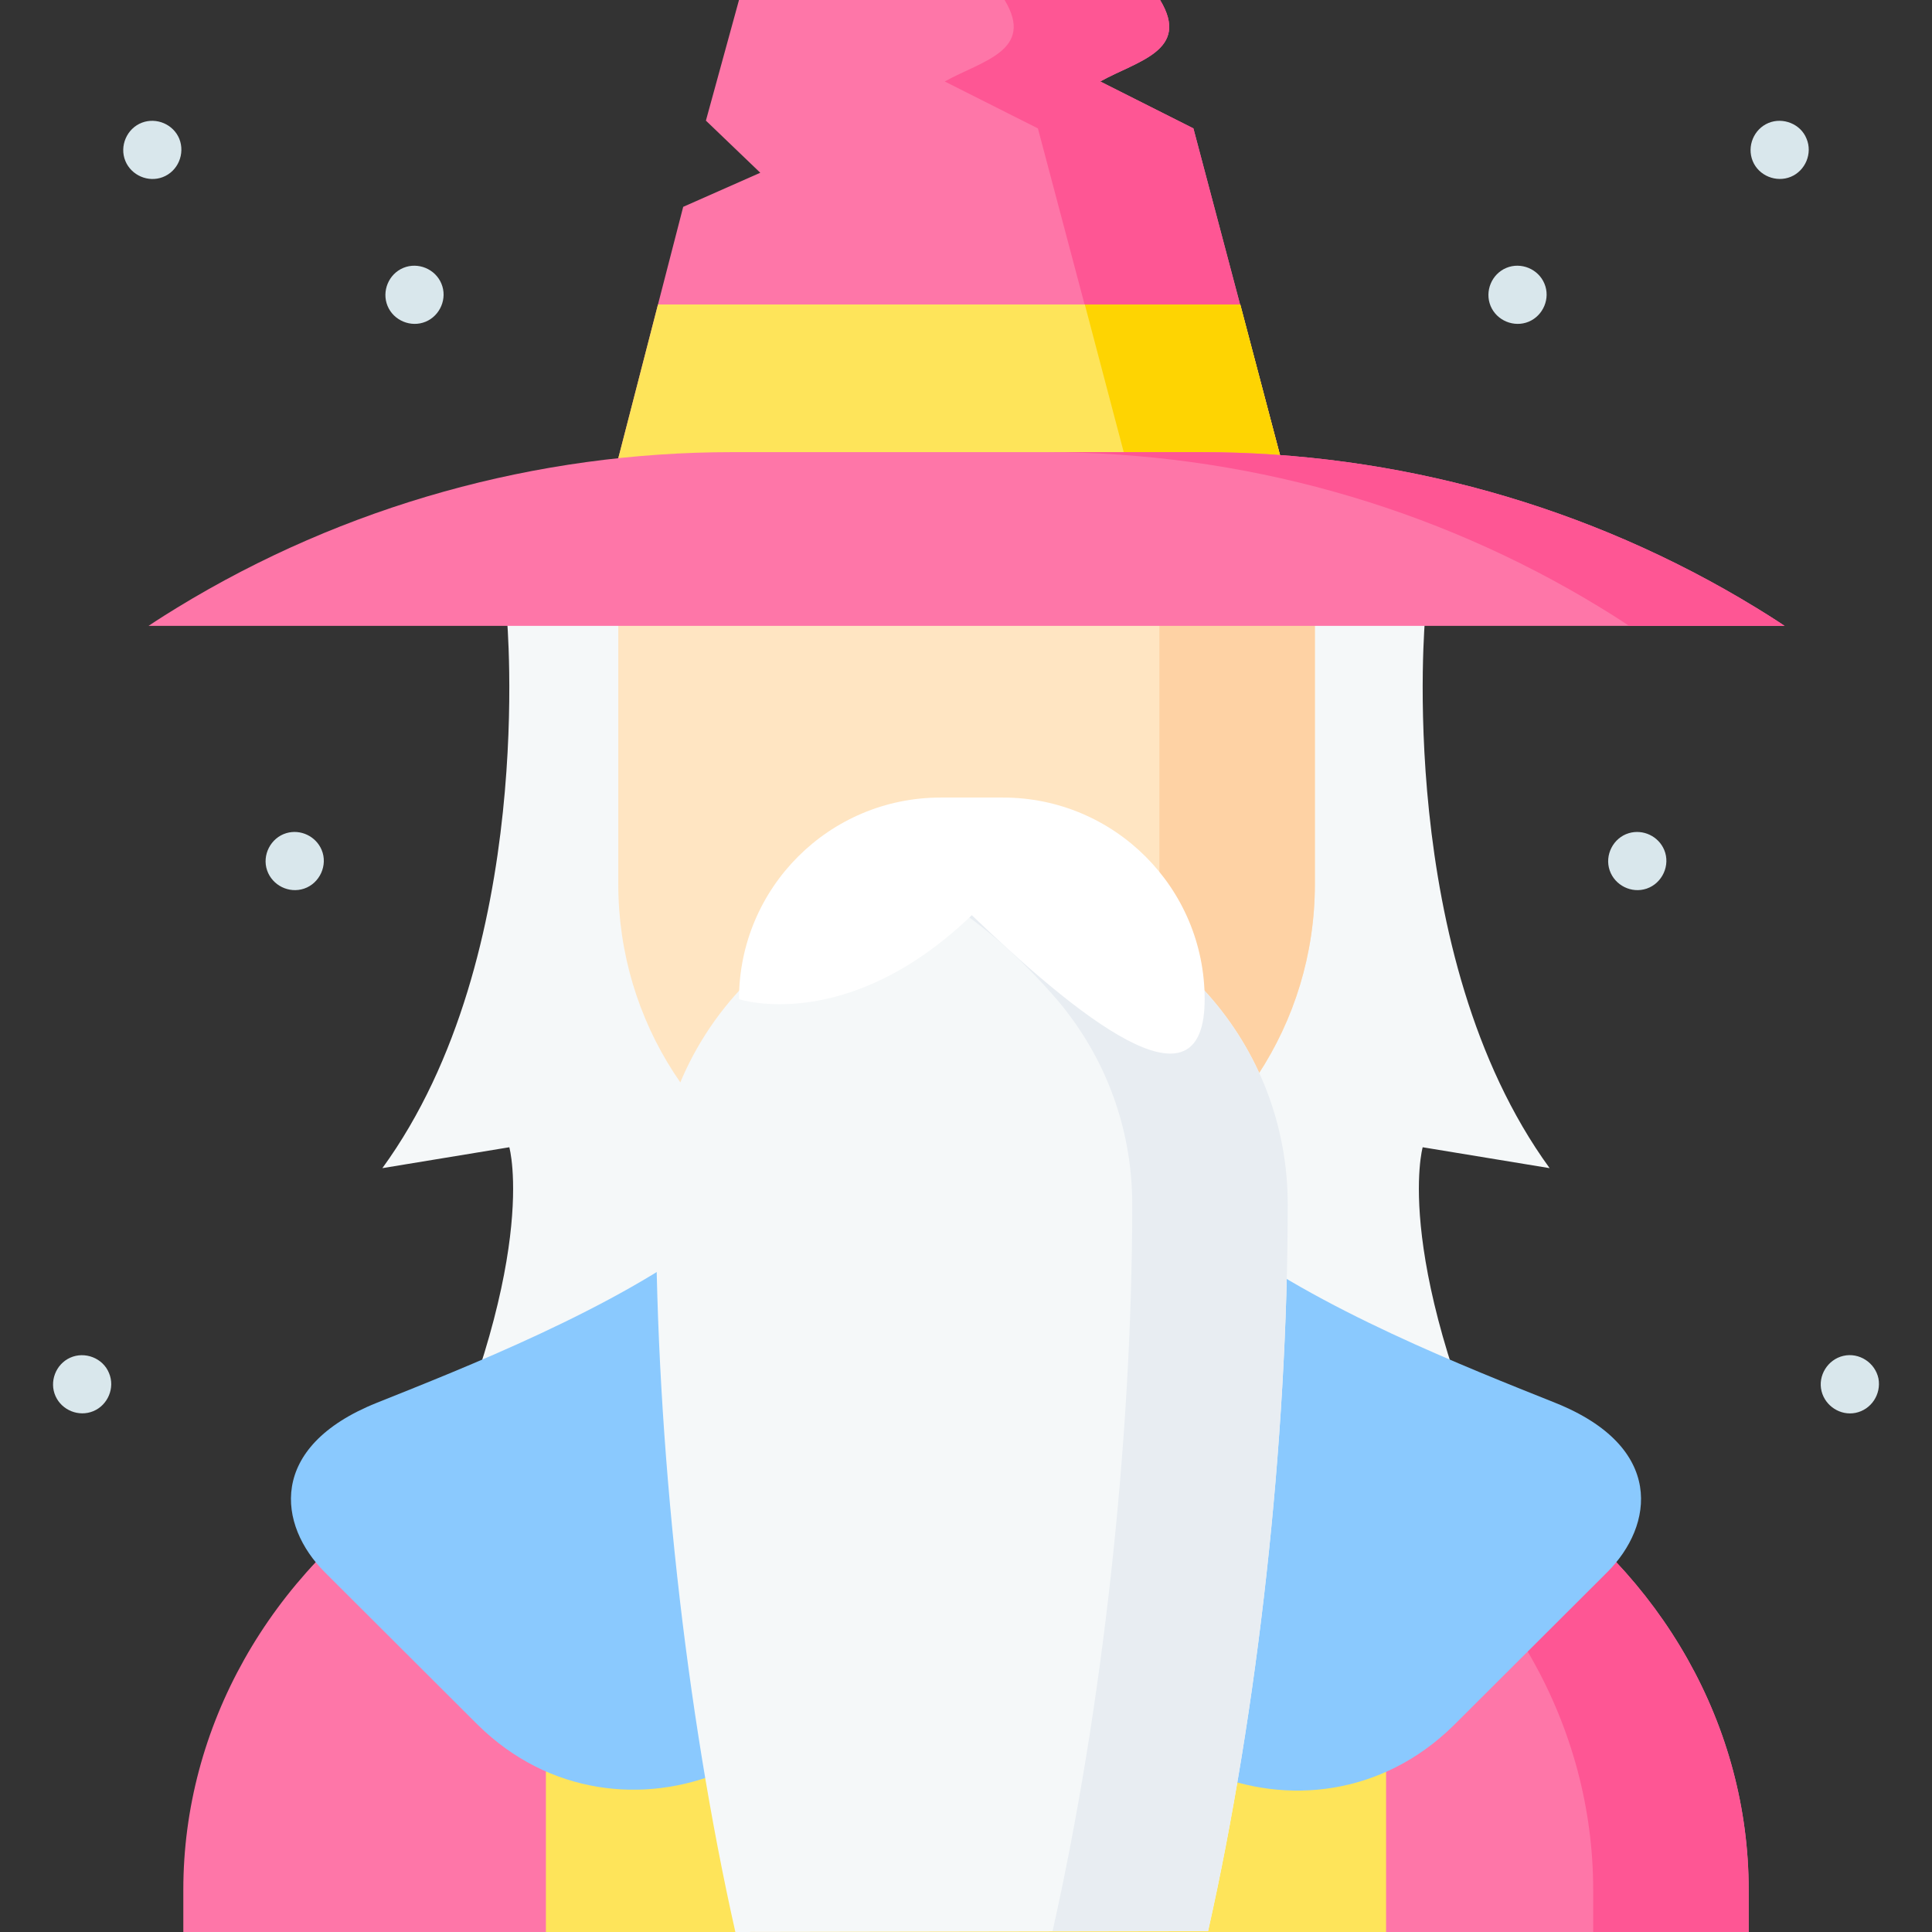 <svg id="Layer_1" enable-background="new 0 0 512 512" height="512" viewBox="0 0 512 512" width="512" xmlns="http://www.w3.org/2000/svg"><rect x="0" y="0" width="512" height="512" fill="#333333" stroke="none"/><g><g><path d="m377.699 163.284s-8.241 89.626 32.966 146.286l-33.639-5.536s-8.599 30.26 24.367 99.282h-145.77.753-145.771c32.966-69.022 24.367-99.282 24.367-99.282l-33.639 5.536c41.207-56.66 32.966-146.286 32.966-146.286z" fill="#f5f8f9"/><g><path d="m463.417 512v-11.196c0-43.118-22.762-83.569-61.087-108.562h-292.66c-38.325 24.992-61.087 65.444-61.087 108.562v11.196z" fill="#fe76a8"/></g><path d="m402.33 392.242h-41.207c38.325 24.992 61.087 65.444 61.087 108.561v11.197h41.207v-11.196c0-43.118-22.762-83.569-61.087-108.562z" fill="#fe5694"/><g><path d="m367.327 512v-106.956h-222.655v106.956z" fill="#fee45a"/></g><g fill="#8ac9fe"><path d="m188.701 327.097c-25.603 19.756-65.989 35.501-88.883 44.676-29.113 11.667-26.155 32.504-13.745 44.885l39.773 39.68c.274.273.549.545.824.816 37.608 36.979 101.208 10.148 101.208-42.596v-107.19c-13.592 3.675-26.808 10.185-39.177 19.729z"/><path d="m412.181 371.773c-22.894-9.174-63.279-24.92-88.883-44.676-11.868-9.157-25.248-15.828-39.459-19.641v107.377c0 52.743 63.509 79.483 101.208 42.598.37-.362.739-.727 1.106-1.093l39.773-39.68c12.41-12.381 15.367-33.219-13.745-44.885z"/></g><g><g><g><g><g><g><path d="m163.851 154.703v79.592c0 36.749 21.509 68.475 52.631 83.302 12.018 5.726 25.469 8.934 39.67 8.934 13.655 0 26.616-2.966 38.277-8.284 31.872-14.535 54.025-46.657 54.025-83.952v-77.59z" fill="#ffe5c2"/></g></g><path d="m163.851 154.702v.447l143.396 1.555v77.59c0 37.295-22.153 69.418-54.025 83.952-5.613 2.559-11.526 4.574-17.673 5.975 6.625 1.51 13.521 2.308 20.604 2.308 13.655 0 26.616-2.966 38.277-8.284 31.872-14.535 54.025-46.657 54.025-83.952v-77.59z" fill="#fed2a4"/><path d="m294.43 379.155v-60.908c-11.661 5.318-24.622 8.284-38.277 8.284-14.201 0-27.652-3.208-39.67-8.934v62.455c28.982 48.22 47.748 48.191 77.947-.897z" fill="#ffe5c2"/></g></g></g></g><g><path d="m307.44 0c8.137 13.447-6.098 16.145-15.866 21.591l24.691 12.437 23.166 87.408h-175.58l17.203-66.622 20.426-9.032-14.407-13.814 8.769-31.968z" fill="#fe76a8"/><path d="m316.265 34.028-24.691-12.437c9.768-5.445 24.003-8.144 15.866-21.591h-41.207c8.137 13.447-6.098 16.145-15.866 21.591l24.691 12.437 23.166 87.408h41.207z" fill="#fe5694"/><g><path d="m174.37 80.698-10.519 40.738h175.58l-10.734-40.738z" fill="#fee45a"/></g><path d="m328.697 80.698h-41.207l10.734 40.738h41.207z" fill="#fed402"/><path d="m46.954 161.029c-4.915 3.003-7.58 4.83-7.58 4.83h433.558s-2.664-1.827-7.58-4.83c-44.269-27.046-95.207-41.206-147.085-41.206h-124.229c-51.877.001-102.815 14.16-147.084 41.206z" fill="#fe76a8"/><path d="m465.352 161.029c-44.269-27.047-95.207-41.206-147.085-41.206h-41.207c51.878 0 102.816 14.159 147.085 41.206 4.915 3.003 7.58 4.83 7.58 4.83h41.207s-2.665-1.827-7.58-4.83z" fill="#fe5694"/></g><g><path d="m194.876 512c-13.096-58.253-21.048-129.371-21.048-192.85 0-21.215 7.891-40.587 20.899-55.341 15.341-17.4 37.797-35.842 62.818-35.842s47.477 18.442 62.818 35.842c13.008 14.754 20.899 34.126 20.899 55.341 0 62.999-7.979 134.205-21.115 192.634z" fill="#f5f8f9"/><path d="m320.362 263.81c-15.341-17.4-37.797-35.842-62.818-35.842-7.11 0-14.012 1.49-20.604 4.021 16.604 6.376 31.233 19.365 42.214 31.821 13.008 14.754 20.899 34.126 20.899 55.341 0 62.999-7.979 134.205-21.115 192.634h41.207c13.136-58.429 21.115-129.635 21.115-192.634.001-21.216-7.89-40.588-20.898-55.341z" fill="#e8edf2"/><path d="m265.814 211.36c29.51 0 53.433 23.923 53.433 53.433s-28.625 9.542-61.702-22.264c-33.078 31.805-61.702 22.264-61.702 22.264 0-29.51 23.923-53.433 53.433-53.433z" fill="#fff"/></g></g><g fill="#d9e7ec"><path d="m28.896 363.89c-1.604-3.999-6.424-5.843-10.315-4.078-3.82 1.733-5.589 6.366-3.857 10.198 1.698 3.756 6.184 5.548 10 3.965 3.872-1.606 5.808-6.206 4.172-10.085z"/><path d="m85.236 225.228c-1.529-3.625-5.603-5.562-9.375-4.43-4.104 1.232-6.478 5.808-5.072 9.871 1.378 3.982 5.795 6.177 9.798 4.826 4.151-1.402 6.359-6.214 4.649-10.267z"/><path d="m47.511 36.767c-1.578-3.821-6.024-5.714-9.881-4.264-4.009 1.507-6.048 6.219-4.398 10.178 1.585 3.803 6.031 5.726 9.882 4.263 4.045-1.537 5.993-6.19 4.397-10.177z"/><path d="m116.976 75.172c-1.607-3.892-6.199-5.794-10.086-4.182-3.889 1.613-5.789 6.193-4.183 10.086 1.604 3.888 6.201 5.792 10.086 4.182 3.871-1.605 5.821-6.204 4.183-10.086z"/><path d="m497.814 365.333c-.877-4.209-5.123-6.995-9.332-6.009-4.116.965-6.788 5.25-5.749 9.37.993 3.936 5.006 6.541 9.013 5.726 4.164-.848 6.827-4.943 6.068-9.087z"/><path d="m441.03 225.228c-1.531-3.628-5.605-5.552-9.376-4.43-4.117 1.225-6.467 5.813-5.071 9.871 1.37 3.981 5.797 6.181 9.794 4.826 4.146-1.406 6.365-6.209 4.653-10.267z"/><path d="m478.755 36.767c-1.534-3.917-6.251-5.776-10.086-4.182-3.896 1.62-5.776 6.196-4.183 10.096 1.593 3.899 6.229 5.772 10.096 4.172 3.871-1.602 5.808-6.212 4.173-10.086z"/><path d="m409.29 75.172c-1.607-3.892-6.199-5.794-10.086-4.182-3.894 1.615-5.79 6.191-4.183 10.086 1.604 3.888 6.201 5.792 10.086 4.182 3.871-1.605 5.821-6.204 4.183-10.086z"/></g></g></svg>